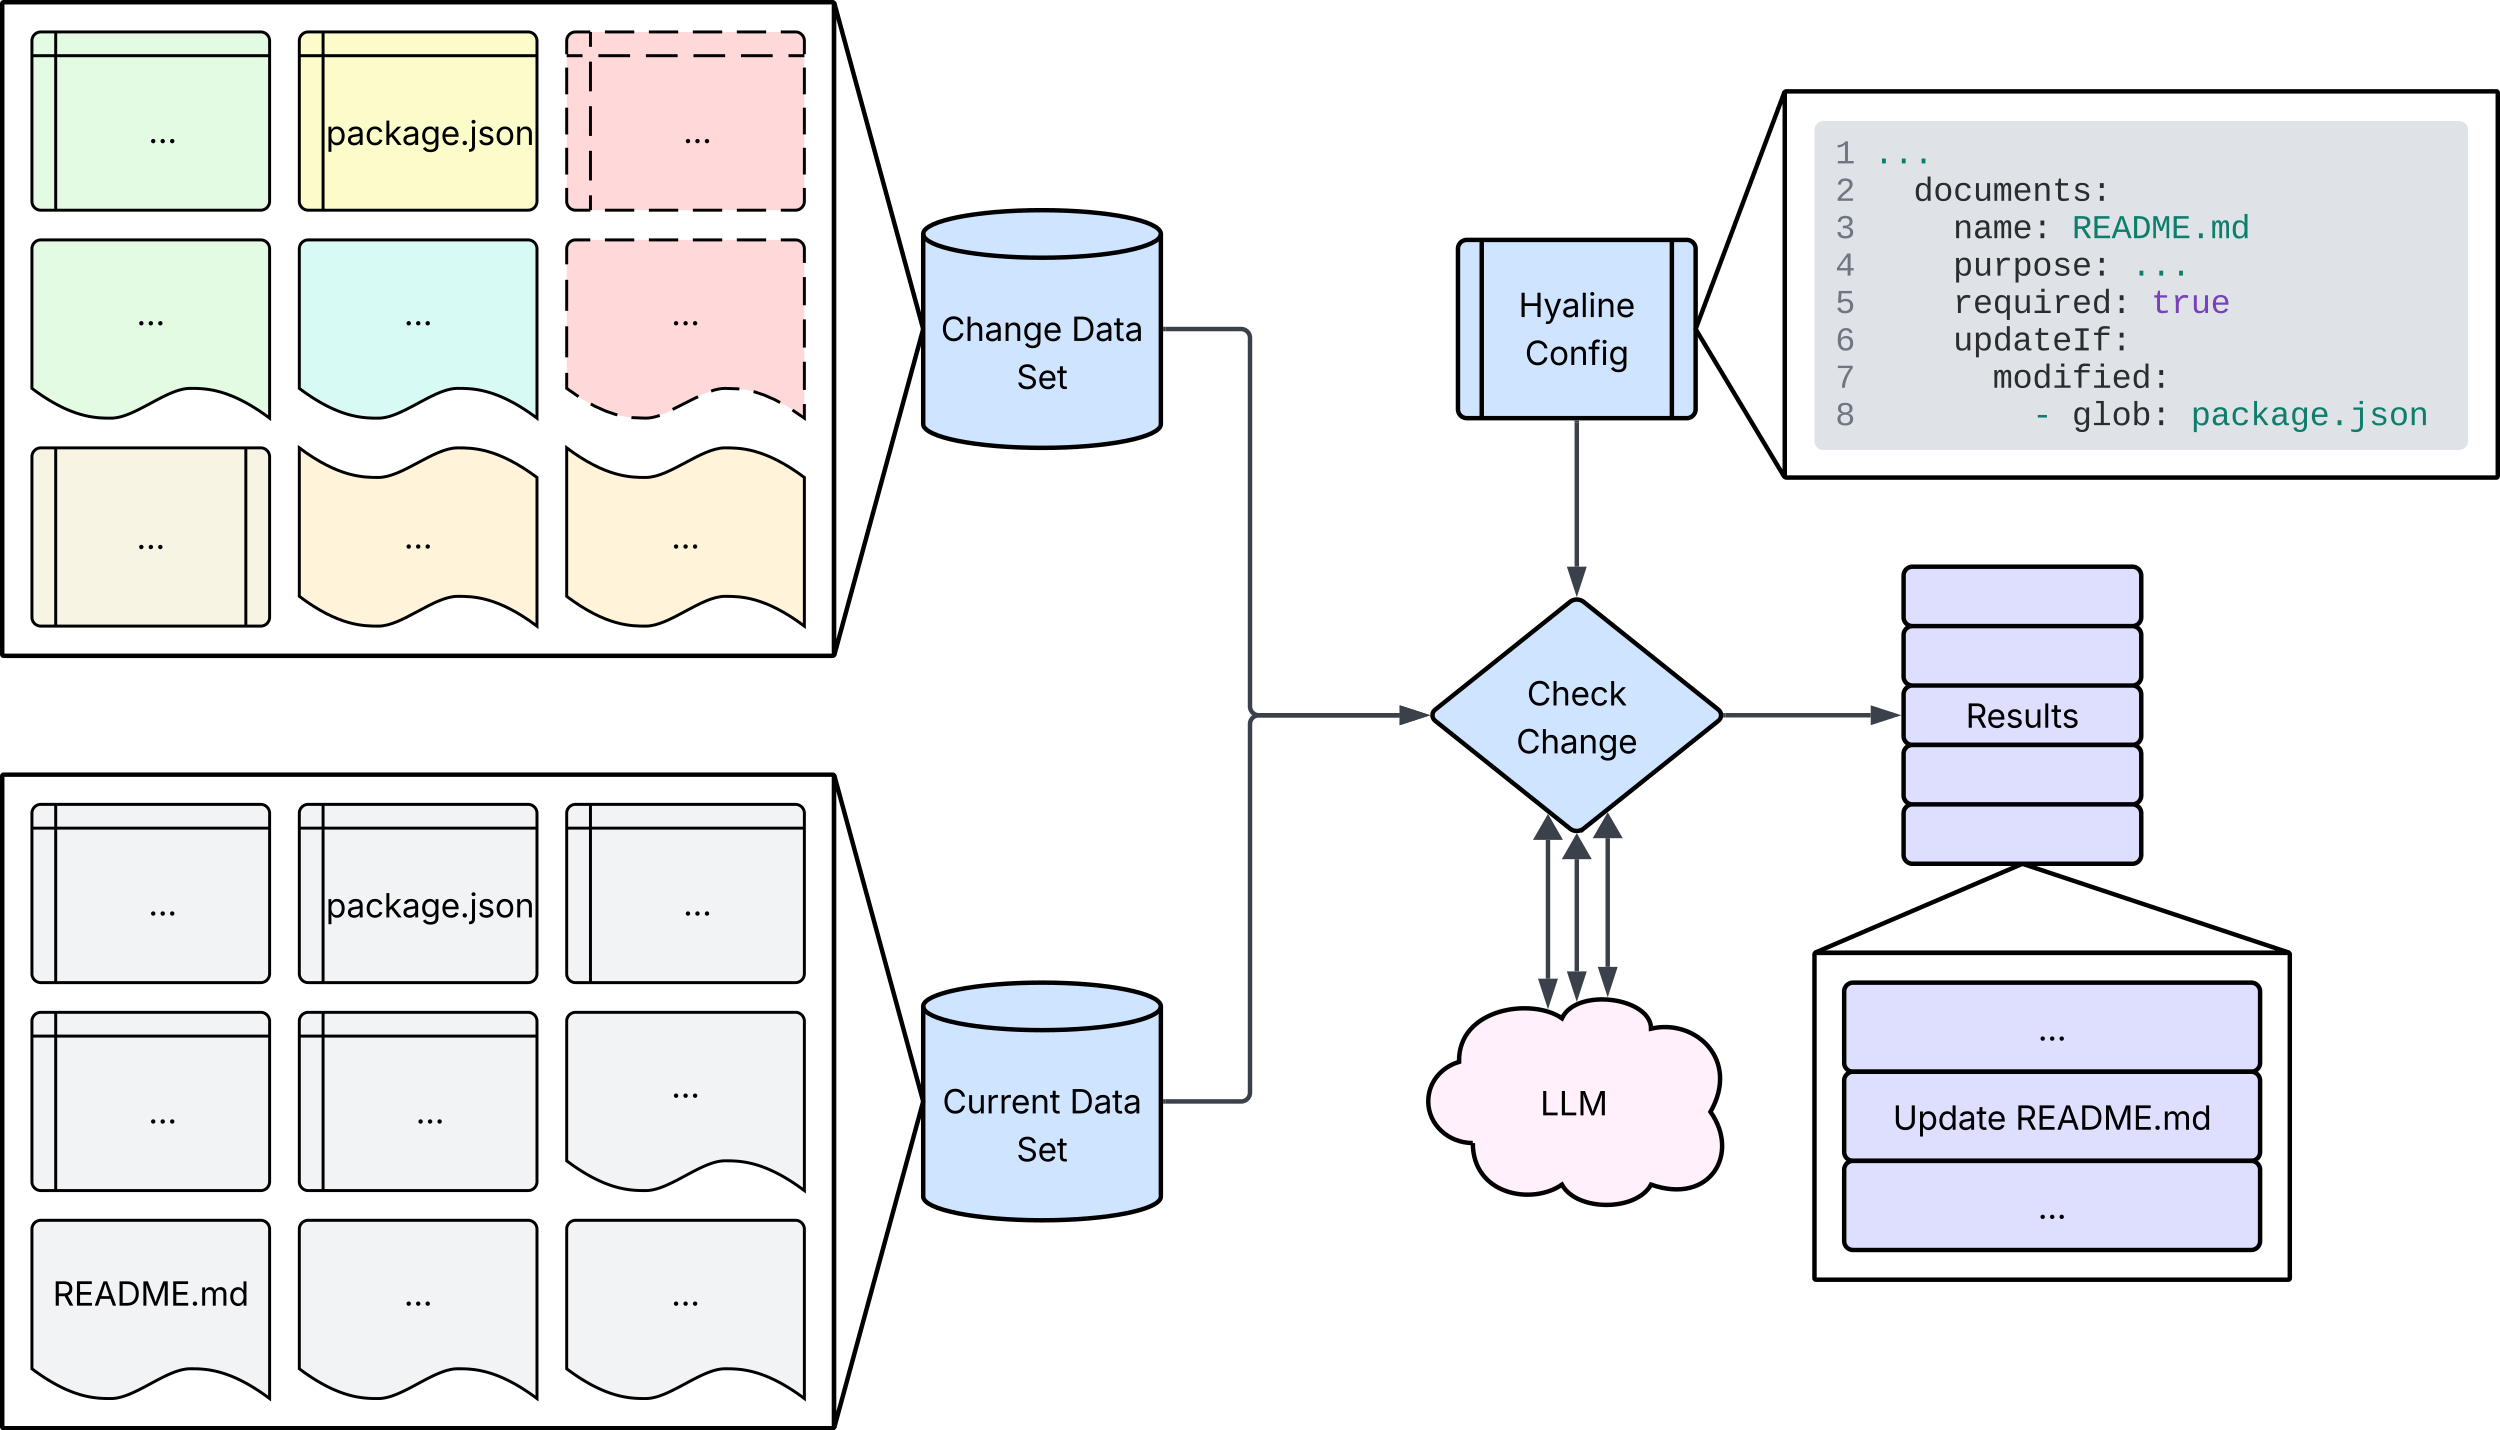 <svg xmlns="http://www.w3.org/2000/svg" xmlns:xlink="http://www.w3.org/1999/xlink" xmlns:lucid="lucid" width="1683" height="963"><g transform="translate(-38.5 -38.5)" lucid:page-tab-id="YFJh34zlSTW8"><path d="M0 0h1760v1360H0z" fill="#fff"/><path d="M1240 101a1 1 0 0 1 1-1h478a1 1 0 0 1 1 1v258a1 1 0 0 1-1 1h-478a1 1 0 0 1-1-1z" stroke="#000" stroke-width="3" fill="#fff"/><path d="M1260 126a6 6 0 0 1 6-6h428a6 6 0 0 1 6 6v209.4a6 6 0 0 1-6 6h-428a6 6 0 0 1-6-6z" fill="#dfe3e8"/><path d="M1260 126a6 6 0 0 1 6-6h428a6 6 0 0 1 6 6v209.4a6 6 0 0 1-6 6h-428a6 6 0 0 1-6-6z" stroke="#000" stroke-opacity="0" stroke-width="3" fill="none"/><use xlink:href="#a" transform="matrix(1,0,0,1,1300,130) translate(0 18.5)"/><use xlink:href="#b" transform="matrix(1,0,0,1,1300,130) translate(0 43.674)"/><use xlink:href="#c" transform="matrix(1,0,0,1,1300,130) translate(26.671 43.674)"/><use xlink:href="#d" transform="matrix(1,0,0,1,1300,130) translate(53.343 68.848)"/><use xlink:href="#e" transform="matrix(1,0,0,1,1300,130) translate(133.356 68.848)"/><use xlink:href="#f" transform="matrix(1,0,0,1,1300,130) translate(53.343 94.021)"/><use xlink:href="#g" transform="matrix(1,0,0,1,1300,130) translate(173.363 94.021)"/><use xlink:href="#h" transform="matrix(1,0,0,1,1300,130) translate(53.343 119.195)"/><use xlink:href="#i" transform="matrix(1,0,0,1,1300,130) translate(186.698 119.195)"/><use xlink:href="#j" transform="matrix(1,0,0,1,1300,130) translate(53.343 144.368)"/><use xlink:href="#k" transform="matrix(1,0,0,1,1300,130) translate(53.343 169.542)"/><use xlink:href="#l" transform="matrix(1,0,0,1,1300,130) translate(80.014 169.542)"/><use xlink:href="#m" transform="matrix(1,0,0,1,1300,130) translate(53.343 194.716)"/><use xlink:href="#n" transform="matrix(1,0,0,1,1300,130) translate(106.677 194.716)"/><use xlink:href="#o" transform="matrix(1,0,0,1,1300,130) translate(133.348 194.716)"/><use xlink:href="#p" transform="matrix(1,0,0,1,1300,130) translate(213.361 194.716)"/><use xlink:href="#q" transform="matrix(1,0,0,1,1273.333,130) translate(0.664 18.5)"/><use xlink:href="#r" transform="matrix(1,0,0,1,1273.333,130) translate(0.664 43.674)"/><use xlink:href="#s" transform="matrix(1,0,0,1,1273.333,130) translate(0.664 68.848)"/><use xlink:href="#t" transform="matrix(1,0,0,1,1273.333,130) translate(0.664 94.021)"/><use xlink:href="#u" transform="matrix(1,0,0,1,1273.333,130) translate(0.664 119.195)"/><use xlink:href="#v" transform="matrix(1,0,0,1,1273.333,130) translate(0.664 144.368)"/><use xlink:href="#w" transform="matrix(1,0,0,1,1273.333,130) translate(0.664 169.542)"/><use xlink:href="#x" transform="matrix(1,0,0,1,1273.333,130) translate(0.664 194.716)"/><use xlink:href="#y" transform="matrix(1,0,0,1,1273.333,130) translate(14 219.889)"/><path d="M1261 680a.2.2 0 0 1-.08-.4l138.16-59.2a2.63 2.63 0 0 1 1.87-.08l178.1 59.36a.16.16 0 0 1-.05.32z" stroke="#000" stroke-width="3" fill="#fff"/><path d="M820 844c0 8.84-35.82 16-80 16s-80-7.16-80-16V716c0-8.84 35.82-16 80-16s80 7.16 80 16z" stroke="#000" stroke-width="3" fill="#cfe4ff"/><path d="M820 716c0 8.84-35.82 16-80 16s-80-7.16-80-16" stroke="#000" stroke-width="3" fill="none"/><use xlink:href="#z" transform="matrix(1,0,0,1,665,737) translate(7.97 51.028)"/><use xlink:href="#A" transform="matrix(1,0,0,1,665,737) translate(93.658 51.028)"/><use xlink:href="#B" transform="matrix(1,0,0,1,665,737) translate(57.758 83.293)"/><path d="M1020 206a6 6 0 0 1 6-6h148a6 6 0 0 1 6 6v108a6 6 0 0 1-6 6h-148a6 6 0 0 1-6-6z" stroke="#000" stroke-width="3" fill="#cfe4ff"/><path d="M1036 200v120m128-120v120" stroke="#000" stroke-width="3" fill="none"/><use xlink:href="#C" transform="matrix(1,0,0,1,1045,205) translate(15.834 46.951)"/><use xlink:href="#D" transform="matrix(1,0,0,1,1045,205) translate(20.039 79.217)"/><path d="M1095.32 443.75a7.5 7.5 0 0 1 9.37 0l90.62 72.5a4.8 4.8 0 0 1 0 7.5l-90.63 72.5a7.5 7.5 0 0 1-9.38 0l-90.63-72.5a4.8 4.8 0 0 1-.02-7.5z" stroke="#000" stroke-width="3" fill="#cfe4ff"/><use xlink:href="#E" transform="matrix(1,0,0,1,1005,445) translate(61.395 68.403)"/><use xlink:href="#F" transform="matrix(1,0,0,1,1005,445) translate(54.223 100.668)"/><path d="M40 41a1 1 0 0 1 1-1h558a1 1 0 0 1 1 1v438a1 1 0 0 1-1 1H41a1 1 0 0 1-1-1z" stroke="#000" stroke-width="3" fill="#fff"/><path d="M600.26 479.04a.13.13 0 0 1-.26-.04V41a.13.13 0 0 1 .26-.03l59.48 218.07a3.67 3.67 0 0 1 0 1.93z" stroke="#000" stroke-width="3" fill="#fff"/><path d="M60 66a6 6 0 0 1 6-6h148a6 6 0 0 1 6 6v108a6 6 0 0 1-6 6H66a6 6 0 0 1-6-6zm16-6v120M60 76h160" stroke="#000" stroke-width="2" fill="#e3fae3"/><use xlink:href="#G" transform="matrix(1,0,0,1,81,81) translate(57.397 53.84)"/><path d="M240 66a6 6 0 0 1 6-6h148a6 6 0 0 1 6 6v108a6 6 0 0 1-6 6H246a6 6 0 0 1-6-6zm16-6v120M240 76h160" stroke="#000" stroke-width="2" fill="#fcfcca"/><use xlink:href="#H" transform="matrix(1,0,0,1,261,81) translate(-3.112 55.084)"/><path d="M420 66a6 6 0 0 1 6-6h148a6 6 0 0 1 6 6v108a6 6 0 0 1-6 6H426a6 6 0 0 1-6-6zm16-6v120M420 76h160" fill="#ffd9d9"/><path d="M445.73 60h19.74m9.86 0h19.74m9.86 0h19.74m9.86 0h19.74m9.86 0H574a6 6 0 0 1 6 6v9m0 9v18m0 9v18m0 9v18m0 9v9a6 6 0 0 1-6 6h-9.87m-9.86 0h-19.74m-9.86 0h-19.74m-9.86 0h-19.74m-9.86 0h-19.74m-9.86 0H426a6 6 0 0 1-6-6v-9m0-9v-18m0-9v-18m0-9V84m0-9v-9a6 6 0 0 1 6-6h9.87m.13 0v10m0 10v20m0 10v20m0 10v20m0 10v10M420 76h10.67m10.66 0h21.34m10.66 0h21.34m10.66 0h21.34m10.66 0h21.34m10.66 0H580" stroke="#000" stroke-width="2" fill="none"/><use xlink:href="#G" transform="matrix(1,0,0,1,441,81) translate(57.397 53.84)"/><path d="M60 206a6 6 0 0 1 6-6h148a6 6 0 0 1 6 6v114c-26.72-20.04-43.36-20.04-53.44-20.04-16 0-37.28 20.04-53.28 20.04-9.92 0-26.72 0-53.28-20.04z" stroke="#000" stroke-width="2" fill="#e3fae3"/><use xlink:href="#G" transform="matrix(1,0,0,1,65,205) translate(65.397 52.465)"/><path d="M240 206a6 6 0 0 1 6-6h148a6 6 0 0 1 6 6v114c-26.72-20.04-43.36-20.04-53.44-20.04-16 0-37.28 20.04-53.28 20.04-9.92 0-26.72 0-53.28-20.04z" stroke="#000" stroke-width="2" fill="#d7faf5"/><use xlink:href="#G" transform="matrix(1,0,0,1,245,205) translate(65.397 52.465)"/><path d="M420 206a6 6 0 0 1 6-6h148a6 6 0 0 1 6 6v114c-26.72-20.04-43.36-20.04-53.44-20.04-16 0-37.28 20.04-53.28 20.04-9.92 0-26.72 0-53.28-20.04z" fill="#ffd9d9"/><path d="M445.73 200h19.74m9.86 0h19.74m9.86 0h19.74m9.86 0h19.74m9.86 0H574a6 6 0 0 1 6 6v9.5m0 9.5v19m0 9.5v19m0 9.5v19m0 9.5v9.5l-8-5.47m-8.33-5l-3.52-1.94-7.33-3.2-6.38-2.1-.66-.15m-9.53-1.74l-1.5-.18-8.2-.26-1.94.1-2.35.33-3.02.72-2 .7m-8.8 3.77l-1.37.6-15.76 7.94m-8.68 4l-2 .7-3.03.73-2.37.34-1.95.1-8.88-.32-.8-.1m-9.5-1.8l-1.42-.34-6.48-2.22-7.47-3.37-2.47-1.4m-8.3-4.97l-7.96-5.52v-10.44m0-10.44V258.2m0-10.44v-20.88m0-10.44V206a6 6 0 0 1 6-6h9.87" stroke="#000" stroke-width="2" fill="none"/><use xlink:href="#G" transform="matrix(1,0,0,1,425,205) translate(65.397 52.465)"/><path d="M420 340c26.56 19.92 43.36 19.92 53.28 19.92 16 0 37.28-19.92 53.28-19.92 10.08 0 26.72 0 53.44 19.92V460c-26.72-20.04-43.36-20.04-53.44-20.04-16 0-37.28 20.04-53.28 20.04-9.92 0-26.72 0-53.28-20.04z" stroke="#000" stroke-width="2" fill="#fff3d9"/><use xlink:href="#G" transform="matrix(1,0,0,1,425,345) translate(65.397 62.778)"/><path d="M240 340c26.56 19.92 43.36 19.92 53.28 19.92 16 0 37.28-19.92 53.28-19.92 10.08 0 26.72 0 53.44 19.92V460c-26.72-20.04-43.36-20.04-53.44-20.04-16 0-37.28 20.04-53.28 20.04-9.92 0-26.72 0-53.28-20.04z" stroke="#000" stroke-width="2" fill="#fff3d9"/><use xlink:href="#G" transform="matrix(1,0,0,1,245,345) translate(65.397 62.778)"/><path d="M60 346a6 6 0 0 1 6-6h148a6 6 0 0 1 6 6v108a6 6 0 0 1-6 6H66a6 6 0 0 1-6-6z" stroke="#000" stroke-width="2" fill="#f7f4e4"/><path d="M76 340v120m128-120v120" stroke="#000" stroke-width="2" fill="none"/><use xlink:href="#G" transform="matrix(1,0,0,1,85,345) translate(45.397 63.084)"/><path d="M823 780h51a6 6 0 0 0 6-6V526a6 6 0 0 1 6-6h94.76" stroke="#3a414a" stroke-width="3" fill="none"/><path d="M823.04 781.48h-1.54v-2.96h1.54z" stroke="#3a414a" stroke-width=".05" fill="#3a414a"/><path d="M996.52 520l-14.26 4.63v-9.26z" stroke="#3a414a" stroke-width="3" fill="#3a414a"/><path d="M1320 426a6 6 0 0 1 6-6h148a6 6 0 0 1 6 6v28a6 6 0 0 1-6 6h-148a6 6 0 0 1-6-6zM1320 466a6 6 0 0 1 6-6h148a6 6 0 0 1 6 6v28a6 6 0 0 1-6 6h-148a6 6 0 0 1-6-6zM1320 506a6 6 0 0 1 6-6h148a6 6 0 0 1 6 6v28a6 6 0 0 1-6 6h-148a6 6 0 0 1-6-6z" stroke="#000" stroke-width="3" fill="#dedeff"/><use xlink:href="#I" transform="matrix(1,0,0,1,1325,505) translate(36.854 23.403)"/><path d="M1320 546a6 6 0 0 1 6-6h148a6 6 0 0 1 6 6v28a6 6 0 0 1-6 6h-148a6 6 0 0 1-6-6zM1320 586a6 6 0 0 1 6-6h148a6 6 0 0 1 6 6v28a6 6 0 0 1-6 6h-148a6 6 0 0 1-6-6z" stroke="#000" stroke-width="3" fill="#dedeff"/><path d="M1200.12 520h97.76" stroke="#3a414a" stroke-width="3" fill="none"/><path d="M1200.16 521.48h-1.74l.1-.36.1-1.12-.1-1.12-.1-.36h1.74z" stroke="#3a414a" stroke-width=".05" fill="#3a414a"/><path d="M1313.65 520l-14.27 4.63v-9.26z" stroke="#3a414a" stroke-width="3" fill="#3a414a"/><path d="M820 324c0 8.84-35.82 16-80 16s-80-7.16-80-16V196c0-8.84 35.82-16 80-16s80 7.16 80 16z" stroke="#000" stroke-width="3" fill="#cfe4ff"/><path d="M820 196c0 8.84-35.82 16-80 16s-80-7.16-80-16" stroke="#000" stroke-width="3" fill="none"/><use xlink:href="#J" transform="matrix(1,0,0,1,665,217) translate(6.906 51.028)"/><use xlink:href="#A" transform="matrix(1,0,0,1,665,217) translate(94.721 51.028)"/><use xlink:href="#B" transform="matrix(1,0,0,1,665,217) translate(57.758 83.293)"/><path d="M823 260h51a6 6 0 0 1 6 6v248a6 6 0 0 0 6 6h94.76" stroke="#3a414a" stroke-width="3" fill="none"/><path d="M823.04 261.48h-1.54v-2.96h1.54z" stroke="#3a414a" stroke-width=".05" fill="#3a414a"/><path d="M996.52 520l-14.26 4.63v-9.26z" stroke="#3a414a" stroke-width="3" fill="#3a414a"/><path d="M1100 323v96.98" stroke="#3a414a" stroke-width="3" fill="none"/><path d="M1101.47 323.04h-2.94v-1.54h2.94z" stroke="#3a414a" stroke-width=".05" fill="#3a414a"/><path d="M1100 435.75l-4.63-14.27h9.27z" stroke="#3a414a" stroke-width="3" fill="#3a414a"/><path d="M1030 808c-16.57 0-30-12.54-30-28 0-12.37 8.12-22.8 20.73-26.63C1020 717 1070 710 1090 724c10-21 60-14 60 7 30-7 60 21 40 56 20 28 0 63-40 49-10 18.2-50 18.2-60 0-20 14-60 7-60-28z" stroke="#000" stroke-width="3" fill="#fff0fb"/><use xlink:href="#K" transform="matrix(1,0,0,1,1005,715) translate(70.398 74.34)"/><path d="M1100 616.9v75.55" stroke="#3a414a" stroke-width="3" fill="none"/><path d="M1100 602.4l7.5 13h-15zM1100 708.2l-4.63-14.25h9.27z" stroke="#3a414a" stroke-width="3" fill="#3a414a"/><path d="M1260 681a1 1 0 0 1 1-1h318a1 1 0 0 1 1 1v218a1 1 0 0 1-1 1h-318a1 1 0 0 1-1-1z" stroke="#000" stroke-width="3" fill="#fff"/><path d="M1280 706a6 6 0 0 1 6-6h268a6 6 0 0 1 6 6v48a6 6 0 0 1-6 6h-268a6 6 0 0 1-6-6z" stroke="#000" stroke-width="3" fill="#dedeff"/><use xlink:href="#L" transform="matrix(1,0,0,1,1285,705) translate(125.397 34.028)"/><path d="M1280 766a6 6 0 0 1 6-6h268a6 6 0 0 1 6 6v48a6 6 0 0 1-6 6h-268a6 6 0 0 1-6-6z" stroke="#000" stroke-width="3" fill="#dedeff"/><use xlink:href="#M" transform="matrix(1,0,0,1,1285,765) translate(27.79 34.028)"/><use xlink:href="#N" transform="matrix(1,0,0,1,1285,765) translate(110.277 34.028)"/><path d="M1280 826a6 6 0 0 1 6-6h268a6 6 0 0 1 6 6v48a6 6 0 0 1-6 6h-268a6 6 0 0 1-6-6z" stroke="#000" stroke-width="3" fill="#dedeff"/><g><use xlink:href="#L" transform="matrix(1,0,0,1,1285,825) translate(125.397 34.028)"/></g><g><path d="M1240 359a.28.28 0 0 1-.5.14l-59-98.28a2.07 2.07 0 0 1-.15-1.8l59.3-158.12a.18.18 0 0 1 .35.06z" stroke="#000" stroke-width="3" fill="#fff"/></g><path d="M40 561a1 1 0 0 1 1-1h558a1 1 0 0 1 1 1v438a1 1 0 0 1-1 1H41a1 1 0 0 1-1-1z" stroke="#000" stroke-width="3" fill="#fff"/><g><path d="M600.26 999.03a.13.13 0 0 1-.26-.03V561a.13.13 0 0 1 .26-.04l59.48 218.07a3.67 3.67 0 0 1 0 1.93z" stroke="#000" stroke-width="3" fill="#fff"/></g><path d="M60 586a6 6 0 0 1 6-6h148a6 6 0 0 1 6 6v108a6 6 0 0 1-6 6H66a6 6 0 0 1-6-6zm16-6v120M60 596h160" stroke="#000" stroke-width="2" fill="#f2f3f5"/><g><use xlink:href="#G" transform="matrix(1,0,0,1,81,601) translate(57.397 53.84)"/></g><path d="M240 586a6 6 0 0 1 6-6h148a6 6 0 0 1 6 6v108a6 6 0 0 1-6 6H246a6 6 0 0 1-6-6zm16-6v120m-16-104h160" stroke="#000" stroke-width="2" fill="#f2f3f5"/><g><use xlink:href="#H" transform="matrix(1,0,0,1,261,601) translate(-3.112 55.084)"/></g><path d="M420 586a6 6 0 0 1 6-6h148a6 6 0 0 1 6 6v108a6 6 0 0 1-6 6H426a6 6 0 0 1-6-6zm16-6v120m-16-104h160" stroke="#000" stroke-width="2" fill="#f2f3f5"/><g><use xlink:href="#G" transform="matrix(1,0,0,1,441,601) translate(57.397 53.84)"/></g><path d="M60 866a6 6 0 0 1 6-6h148a6 6 0 0 1 6 6v114c-26.72-20.04-43.36-20.04-53.44-20.04-16 0-37.28 20.04-53.28 20.04-9.92 0-26.72 0-53.28-20.04z" stroke="#000" stroke-width="2" fill="#f2f3f5"/><g><use xlink:href="#O" transform="matrix(1,0,0,1,65,865) translate(9.033 52.465)"/></g><path d="M240 866a6 6 0 0 1 6-6h148a6 6 0 0 1 6 6v114c-26.72-20.04-43.36-20.04-53.44-20.04-16 0-37.28 20.04-53.28 20.04-9.92 0-26.72 0-53.28-20.04z" stroke="#000" stroke-width="2" fill="#f2f3f5"/><g><use xlink:href="#G" transform="matrix(1,0,0,1,245,865) translate(65.397 52.465)"/></g><path d="M420 866a6 6 0 0 1 6-6h148a6 6 0 0 1 6 6v114c-26.72-20.04-43.36-20.04-53.44-20.04-16 0-37.28 20.04-53.28 20.04-9.92 0-26.72 0-53.28-20.04z" stroke="#000" stroke-width="2" fill="#f2f3f5"/><g><use xlink:href="#G" transform="matrix(1,0,0,1,425,865) translate(65.397 52.465)"/></g><path d="M420 726a6 6 0 0 1 6-6h148a6 6 0 0 1 6 6v114c-26.72-20.04-43.36-20.04-53.44-20.04-16 0-37.28 20.04-53.28 20.04-9.92 0-26.72 0-53.28-20.04z" stroke="#000" stroke-width="2" fill="#f2f3f5"/><g><use xlink:href="#G" transform="matrix(1,0,0,1,425,725) translate(65.397 52.465)"/></g><path d="M60 726a6 6 0 0 1 6-6h148a6 6 0 0 1 6 6v108a6 6 0 0 1-6 6H66a6 6 0 0 1-6-6zm16-6v120M60 736h160" stroke="#000" stroke-width="2" fill="#f2f3f5"/><g><use xlink:href="#G" transform="matrix(1,0,0,1,81,741) translate(57.397 53.84)"/></g><path d="M240 726a6 6 0 0 1 6-6h148a6 6 0 0 1 6 6v108a6 6 0 0 1-6 6H246a6 6 0 0 1-6-6zm16-6v120m-16-104h160" stroke="#000" stroke-width="2" fill="#f2f3f5"/><g><use xlink:href="#G" transform="matrix(1,0,0,1,261,741) translate(57.397 53.84)"/></g><path d="M1120.82 602.76v86.62" stroke="#3a414a" stroke-width="3" fill="none"/><path d="M1120.82 588.26l7.5 13h-15zM1120.82 705.14l-4.64-14.26h9.27z" stroke="#3a414a" stroke-width="3" fill="#3a414a"/><path d="M1080.6 603.9v93.46" stroke="#3a414a" stroke-width="3" fill="none"/><path d="M1080.6 589.4l7.5 13h-15zM1080.6 713.13l-4.63-14.27h9.27z" stroke="#3a414a" stroke-width="3" fill="#3a414a"/><defs><path fill="#0d7d6c" d="M496 0v-299h235V0H496" id="P"/><g id="a"><use transform="matrix(0.011,0,0,0.011,0,0)" xlink:href="#P"/><use transform="matrix(0.011,0,0,0.011,13.336,0)" xlink:href="#P"/><use transform="matrix(0.011,0,0,0.011,26.671,0)" xlink:href="#P"/></g><path fill="#2a2c2d" d="M865-914c-3-187-2-380-2-570h180v1261c0 76 1 155 6 223H877c-8-49-9-116-10-174h-5C801-44 708 26 530 26c-135 0-234-46-297-139s-95-232-95-419c0-377 131-566 392-566 176 0 271 63 335 184zm-286-51c-222 0-255 197-255 427 0 229 31 425 253 425 237 0 286-195 286-441 0-238-52-411-284-411" id="Q"/><path fill="#2a2c2d" d="M615-1102c343 0 484 203 482 560-1 347-147 562-488 562-336 0-475-219-479-562-4-349 156-560 485-560zm-8 989c240 0 301-180 301-429 0-245-55-427-290-427-236 0-299 181-299 427 0 243 61 429 288 429" id="R"/><path fill="#2a2c2d" d="M631 20c-350 0-501-215-501-562 0-355 162-560 502-560 250 0 399 118 446 323l-192 14c-23-124-109-196-262-196-242 0-305 171-305 415 1 245 61 427 304 427 151 0 248-77 267-215l190 12C1039-107 883 20 631 20" id="S"/><path fill="#2a2c2d" d="M528 20c-247 0-343-132-343-381v-721h180v686c-4 177 45 284 224 277 194-8 279-136 279-336v-627h181c3 360-6 732 6 1082H885c-4-54-7-126-8-185h-3C809-64 714 20 528 20" id="T"/><path fill="#2a2c2d" d="M904-1102c199 0 220 177 220 381V0H956v-686c-3-114 0-215-60-264-70-33-125-4-158 71-26 56-39 140-39 252V0H531v-686c-3-114-1-215-61-264-78-41-136 24-157 84-24 69-39 159-39 259V0H105c-3-360 6-732-6-1082h149c6 50 3 123 8 175 36-100 83-195 216-195 135 0 166 79 196 196 42-105 93-196 236-196" id="U"/><path fill="#2a2c2d" d="M617-1102c355 0 481 238 477 599H322c5 222 84 388 301 388 144 0 244-59 284-166l158 45C1002-72 854 20 623 20c-342 0-490-220-490-568 0-346 151-554 484-554zm291 461c-18-192-90-328-289-328-194 0-287 128-295 328h584" id="V"/><path fill="#2a2c2d" d="M706-1102c241 0 344 136 343 381V0H868v-695c1-168-57-273-220-268-190 6-283 138-283 336V0H185c-3-360 6-732-6-1082h170c4 54 7 126 8 185h3c63-121 164-204 346-205" id="W"/><path fill="#2a2c2d" d="M682 16c-209 0-323-80-324-285v-671H190v-142h170l58-282h120v282h432v142H538v652c2 114 60 155 182 155 106 0 209-16 297-34v137C921-4 806 16 682 16" id="X"/><path fill="#2a2c2d" d="M873-819c-18-114-119-146-250-146-163 0-245 50-245 151 0 151 170 148 294 185 182 54 388 94 388 320 0 240-189 325-439 329-245 4-410-69-454-268l159-31c24 133 136 168 295 165 144-2 270-31 270-171 0-164-195-160-331-202-167-52-350-87-350-299 0-218 173-315 413-313 220 2 373 77 412 260" id="Y"/><path fill="#2a2c2d" d="M496 0v-299h235V0H496zm0-783v-299h235v299H496" id="Z"/><g id="c"><use transform="matrix(0.011,0,0,0.011,0,0)" xlink:href="#Q"/><use transform="matrix(0.011,0,0,0.011,13.336,0)" xlink:href="#R"/><use transform="matrix(0.011,0,0,0.011,26.671,0)" xlink:href="#S"/><use transform="matrix(0.011,0,0,0.011,40.007,0)" xlink:href="#T"/><use transform="matrix(0.011,0,0,0.011,53.342,0)" xlink:href="#U"/><use transform="matrix(0.011,0,0,0.011,66.678,0)" xlink:href="#V"/><use transform="matrix(0.011,0,0,0.011,80.013,0)" xlink:href="#W"/><use transform="matrix(0.011,0,0,0.011,93.349,0)" xlink:href="#X"/><use transform="matrix(0.011,0,0,0.011,106.684,0)" xlink:href="#Y"/><use transform="matrix(0.011,0,0,0.011,120.02,0)" xlink:href="#Z"/></g><path fill="#2a2c2d" d="M1000-272c3 95 12 159 101 161 21 0 41-3 59-7V-6c-44 10-86 16-139 16-141 2-191-84-197-217h-6C748-76 648 20 446 20c-207 0-318-120-318-322 0-266 194-348 454-354l236-4c12-191-40-305-222-305-140 0-220 47-232 172l-188-17c33-204 181-292 423-292 255 0 401 118 401 364v466zm-683-27c0 109 63 184 175 182 166-3 259-96 306-217 24-65 20-120 20-200-232 7-501-28-501 235" id="aa"/><g id="d"><use transform="matrix(0.011,0,0,0.011,0,0)" xlink:href="#W"/><use transform="matrix(0.011,0,0,0.011,13.336,0)" xlink:href="#aa"/><use transform="matrix(0.011,0,0,0.011,26.671,0)" xlink:href="#U"/><use transform="matrix(0.011,0,0,0.011,40.007,0)" xlink:href="#V"/><use transform="matrix(0.011,0,0,0.011,53.342,0)" xlink:href="#Z"/></g><path fill="#0d7d6c" d="M1121-976c0 225-142 341-344 379L1177 0H957L591-575H353V0H162v-1349h482c281 3 477 100 477 373zM633-726c181-1 296-73 296-247 0-149-101-223-304-223H353v470h280" id="ab"/><path fill="#0d7d6c" d="M162 0v-1349h919v156H353v422h668v154H353v461h769V0H162" id="ac"/><path fill="#0d7d6c" d="M1034 0L896-382H333L196 0H0l510-1349h217L1228 0h-194zM847-531c-77-225-157-447-231-674-69 231-154 451-232 674h463" id="ad"/><path fill="#0d7d6c" d="M473-1349c438-1 655 221 652 661C1122-268 945-8 532 0H162v-1349h311zm42 1193c308-4 416-205 418-532 2-330-131-509-459-505H353v1037h162" id="ae"/><path fill="#0d7d6c" d="M285-1169c8 382 2 780 4 1169H129v-1349h237c86 239 188 461 253 720 69-258 169-481 255-720h225V0H937c2-390-5-788 6-1169-75 255-170 488-259 729H547c-90-240-185-475-262-729" id="af"/><path fill="#0d7d6c" d="M904-1102c199 0 220 177 220 381V0H956v-686c-3-114 0-215-60-264-70-33-125-4-158 71-26 56-39 140-39 252V0H531v-686c-3-114-1-215-61-264-78-41-136 24-157 84-24 69-39 159-39 259V0H105c-3-360 6-732-6-1082h149c6 50 3 123 8 175 36-100 83-195 216-195 135 0 166 79 196 196 42-105 93-196 236-196" id="ag"/><path fill="#0d7d6c" d="M865-914c-3-187-2-380-2-570h180v1261c0 76 1 155 6 223H877c-8-49-9-116-10-174h-5C801-44 708 26 530 26c-135 0-234-46-297-139s-95-232-95-419c0-377 131-566 392-566 176 0 271 63 335 184zm-286-51c-222 0-255 197-255 427 0 229 31 425 253 425 237 0 286-195 286-441 0-238-52-411-284-411" id="ah"/><g id="e"><use transform="matrix(0.011,0,0,0.011,0,0)" xlink:href="#ab"/><use transform="matrix(0.011,0,0,0.011,13.336,0)" xlink:href="#ac"/><use transform="matrix(0.011,0,0,0.011,26.671,0)" xlink:href="#ad"/><use transform="matrix(0.011,0,0,0.011,40.007,0)" xlink:href="#ae"/><use transform="matrix(0.011,0,0,0.011,53.342,0)" xlink:href="#af"/><use transform="matrix(0.011,0,0,0.011,66.678,0)" xlink:href="#ac"/><use transform="matrix(0.011,0,0,0.011,80.013,0)" xlink:href="#P"/><use transform="matrix(0.011,0,0,0.011,93.349,0)" xlink:href="#ag"/><use transform="matrix(0.011,0,0,0.011,106.684,0)" xlink:href="#ah"/></g><path fill="#2a2c2d" d="M698-1104c312 3 392 244 392 558 0 315-82 566-392 566-169 0-277-65-331-184h-5c8 188 2 394 4 589H185V-858c0-76-1-156-6-224h175c6 52 9 120 10 178h4c58-122 150-202 330-200zm-49 991c225 0 255-203 255-433 0-225-32-419-253-419-236 0-285 192-285 441 0 237 53 411 283 411" id="ai"/><path fill="#2a2c2d" d="M839-1102c70 0 148 7 206 17v167c-112-18-268-36-363 15-129 69-208 203-208 395V0H294c-10-367 32-789-52-1082h171c21 75 41 161 48 250h5c67-152 152-270 373-270" id="aj"/><g id="f"><use transform="matrix(0.011,0,0,0.011,0,0)" xlink:href="#ai"/><use transform="matrix(0.011,0,0,0.011,13.336,0)" xlink:href="#T"/><use transform="matrix(0.011,0,0,0.011,26.671,0)" xlink:href="#aj"/><use transform="matrix(0.011,0,0,0.011,40.007,0)" xlink:href="#ai"/><use transform="matrix(0.011,0,0,0.011,53.342,0)" xlink:href="#R"/><use transform="matrix(0.011,0,0,0.011,66.678,0)" xlink:href="#Y"/><use transform="matrix(0.011,0,0,0.011,80.013,0)" xlink:href="#V"/><use transform="matrix(0.011,0,0,0.011,93.349,0)" xlink:href="#Z"/></g><g id="g"><use transform="matrix(0.011,0,0,0.011,0,0)" xlink:href="#P"/><use transform="matrix(0.011,0,0,0.011,13.336,0)" xlink:href="#P"/><use transform="matrix(0.011,0,0,0.011,26.671,0)" xlink:href="#P"/></g><path fill="#2a2c2d" d="M530 26c-303-6-392-228-392-558 0-187 33-329 98-424s162-142 293-142c178 0 273 69 334 184 1-56 3-122 12-169h175c-6 88-6 180-6 282V425H863c1-202-4-411 4-607h-2C805-59 713 29 530 26zm47-139c234 0 286-193 286-441 0-238-55-411-284-411-223 0-255 198-255 427 0 227 33 425 253 425" id="ak"/><path fill="#2a2c2d" d="M745-142h380V0H143v-142h422v-798H246v-142h499v940zM545-1292v-192h200v192H545" id="al"/><g id="h"><use transform="matrix(0.011,0,0,0.011,0,0)" xlink:href="#aj"/><use transform="matrix(0.011,0,0,0.011,13.336,0)" xlink:href="#V"/><use transform="matrix(0.011,0,0,0.011,26.671,0)" xlink:href="#ak"/><use transform="matrix(0.011,0,0,0.011,40.007,0)" xlink:href="#T"/><use transform="matrix(0.011,0,0,0.011,53.342,0)" xlink:href="#al"/><use transform="matrix(0.011,0,0,0.011,66.678,0)" xlink:href="#aj"/><use transform="matrix(0.011,0,0,0.011,80.013,0)" xlink:href="#V"/><use transform="matrix(0.011,0,0,0.011,93.349,0)" xlink:href="#Q"/><use transform="matrix(0.011,0,0,0.011,106.684,0)" xlink:href="#Z"/></g><path fill="#7641bb" d="M682 16c-209 0-323-80-324-285v-671H190v-142h170l58-282h120v282h432v142H538v652c2 114 60 155 182 155 106 0 209-16 297-34v137C921-4 806 16 682 16" id="am"/><path fill="#7641bb" d="M839-1102c70 0 148 7 206 17v167c-112-18-268-36-363 15-129 69-208 203-208 395V0H294c-10-367 32-789-52-1082h171c21 75 41 161 48 250h5c67-152 152-270 373-270" id="an"/><path fill="#7641bb" d="M528 20c-247 0-343-132-343-381v-721h180v686c-4 177 45 284 224 277 194-8 279-136 279-336v-627h181c3 360-6 732 6 1082H885c-4-54-7-126-8-185h-3C809-64 714 20 528 20" id="ao"/><path fill="#7641bb" d="M617-1102c355 0 481 238 477 599H322c5 222 84 388 301 388 144 0 244-59 284-166l158 45C1002-72 854 20 623 20c-342 0-490-220-490-568 0-346 151-554 484-554zm291 461c-18-192-90-328-289-328-194 0-287 128-295 328h584" id="ap"/><g id="i"><use transform="matrix(0.011,0,0,0.011,0,0)" xlink:href="#am"/><use transform="matrix(0.011,0,0,0.011,13.336,0)" xlink:href="#an"/><use transform="matrix(0.011,0,0,0.011,26.671,0)" xlink:href="#ao"/><use transform="matrix(0.011,0,0,0.011,40.007,0)" xlink:href="#ap"/></g><path fill="#2a2c2d" d="M202-1349h823v156H709v1037h316V0H202v-156h316v-1037H202v-156" id="aq"/><path fill="#2a2c2d" d="M839-1335c-182-6-269 67-259 253h491v142H580V0H400v-940H138v-142h262c-15-293 132-408 418-402 94 2 200 7 281 21v145c-75-10-177-14-260-17" id="ar"/><g id="j"><use transform="matrix(0.011,0,0,0.011,0,0)" xlink:href="#T"/><use transform="matrix(0.011,0,0,0.011,13.336,0)" xlink:href="#ai"/><use transform="matrix(0.011,0,0,0.011,26.671,0)" xlink:href="#Q"/><use transform="matrix(0.011,0,0,0.011,40.007,0)" xlink:href="#aa"/><use transform="matrix(0.011,0,0,0.011,53.342,0)" xlink:href="#X"/><use transform="matrix(0.011,0,0,0.011,66.678,0)" xlink:href="#V"/><use transform="matrix(0.011,0,0,0.011,80.013,0)" xlink:href="#aq"/><use transform="matrix(0.011,0,0,0.011,93.349,0)" xlink:href="#ar"/><use transform="matrix(0.011,0,0,0.011,106.684,0)" xlink:href="#Z"/></g><g id="l"><use transform="matrix(0.011,0,0,0.011,0,0)" xlink:href="#U"/><use transform="matrix(0.011,0,0,0.011,13.336,0)" xlink:href="#R"/><use transform="matrix(0.011,0,0,0.011,26.671,0)" xlink:href="#Q"/><use transform="matrix(0.011,0,0,0.011,40.007,0)" xlink:href="#al"/><use transform="matrix(0.011,0,0,0.011,53.342,0)" xlink:href="#ar"/><use transform="matrix(0.011,0,0,0.011,66.678,0)" xlink:href="#al"/><use transform="matrix(0.011,0,0,0.011,80.013,0)" xlink:href="#V"/><use transform="matrix(0.011,0,0,0.011,93.349,0)" xlink:href="#Q"/><use transform="matrix(0.011,0,0,0.011,106.684,0)" xlink:href="#Z"/></g><path fill="#0d7d6c" d="M334-464v-160h560v160H334" id="as"/><use transform="matrix(0.011,0,0,0.011,0,0)" xlink:href="#as" id="n"/><path fill="#2a2c2d" d="M1048-32c-2 300-135 456-433 456-222-1-358-88-400-267l184-25c22 99 100 157 222 156 184-2 248-125 248-315 0-64 3-133-2-194C807-100 706-13 524-12c-306 0-381-228-381-537 0-318 85-550 400-550 164 0 271 83 325 202h3c1-60 3-134 12-185h171c-13 339-4 702-6 1050zM585-145c210-8 284-178 284-406 0-192-52-331-177-392-33-16-69-22-104-22-223 2-259 184-259 414 0 229 31 415 256 406" id="at"/><path fill="#2a2c2d" d="M736-142h380V0H134v-142h422v-1200H267v-142h469v1342" id="au"/><path fill="#2a2c2d" d="M365-904c58-129 161-200 334-200 130 0 228 46 293 138s98 233 98 420c0 189-34 331-102 425S824 20 698 20c-170 0-275-64-336-184 0 55-3 116-9 164H179c5-68 6-147 6-223v-1261h180c-2 193 4 394-4 580h4zm283 791c221 0 256-197 256-427 0-229-34-425-254-425-236 0-285 195-285 441 0 237 53 411 283 411" id="av"/><g id="o"><use transform="matrix(0.011,0,0,0.011,0,0)" xlink:href="#at"/><use transform="matrix(0.011,0,0,0.011,13.336,0)" xlink:href="#au"/><use transform="matrix(0.011,0,0,0.011,26.671,0)" xlink:href="#R"/><use transform="matrix(0.011,0,0,0.011,40.007,0)" xlink:href="#av"/><use transform="matrix(0.011,0,0,0.011,53.342,0)" xlink:href="#Z"/></g><path fill="#0d7d6c" d="M698-1104c312 3 392 244 392 558 0 315-82 566-392 566-169 0-277-65-331-184h-5c8 188 2 394 4 589H185V-858c0-76-1-156-6-224h175c6 52 9 120 10 178h4c58-122 150-202 330-200zm-49 991c225 0 255-203 255-433 0-225-32-419-253-419-236 0-285 192-285 441 0 237 53 411 283 411" id="aw"/><path fill="#0d7d6c" d="M1000-272c3 95 12 159 101 161 21 0 41-3 59-7V-6c-44 10-86 16-139 16-141 2-191-84-197-217h-6C748-76 648 20 446 20c-207 0-318-120-318-322 0-266 194-348 454-354l236-4c12-191-40-305-222-305-140 0-220 47-232 172l-188-17c33-204 181-292 423-292 255 0 401 118 401 364v466zm-683-27c0 109 63 184 175 182 166-3 259-96 306-217 24-65 20-120 20-200-232 7-501-28-501 235" id="ax"/><path fill="#0d7d6c" d="M631 20c-350 0-501-215-501-562 0-355 162-560 502-560 250 0 399 118 446 323l-192 14c-23-124-109-196-262-196-242 0-305 171-305 415 1 245 61 427 304 427 151 0 248-77 267-215l190 12C1039-107 883 20 631 20" id="ay"/><path fill="#0d7d6c" d="M914 0L548-499l-132 98V0H236v-1484h180v927l475-525h211L663-617 1125 0H914" id="az"/><path fill="#0d7d6c" d="M1048-32c-2 300-135 456-433 456-222-1-358-88-400-267l184-25c22 99 100 157 222 156 184-2 248-125 248-315 0-64 3-133-2-194C807-100 706-13 524-12c-306 0-381-228-381-537 0-318 85-550 400-550 164 0 271 83 325 202h3c1-60 3-134 12-185h171c-13 339-4 702-6 1050zM585-145c210-8 284-178 284-406 0-192-52-331-177-392-33-16-69-22-104-22-223 2-259 184-259 414 0 229 31 415 256 406" id="aA"/><path fill="#0d7d6c" d="M617-1102c355 0 481 238 477 599H322c5 222 84 388 301 388 144 0 244-59 284-166l158 45C1002-72 854 20 623 20c-342 0-490-220-490-568 0-346 151-554 484-554zm291 461c-18-192-90-328-289-328-194 0-287 128-295 328h584" id="aB"/><path fill="#0d7d6c" d="M390 276c167 0 266-82 266-251v-965H249v-142h587V28c-4 270-165 397-431 397-107 0-208-16-288-43V242c80 18 173 34 273 34zm246-1568v-192h200v192H636" id="aC"/><path fill="#0d7d6c" d="M873-819c-18-114-119-146-250-146-163 0-245 50-245 151 0 151 170 148 294 185 182 54 388 94 388 320 0 240-189 325-439 329-245 4-410-69-454-268l159-31c24 133 136 168 295 165 144-2 270-31 270-171 0-164-195-160-331-202-167-52-350-87-350-299 0-218 173-315 413-313 220 2 373 77 412 260" id="aD"/><path fill="#0d7d6c" d="M615-1102c343 0 484 203 482 560-1 347-147 562-488 562-336 0-475-219-479-562-4-349 156-560 485-560zm-8 989c240 0 301-180 301-429 0-245-55-427-290-427-236 0-299 181-299 427 0 243 61 429 288 429" id="aE"/><path fill="#0d7d6c" d="M706-1102c241 0 344 136 343 381V0H868v-695c1-168-57-273-220-268-190 6-283 138-283 336V0H185c-3-360 6-732-6-1082h170c4 54 7 126 8 185h3c63-121 164-204 346-205" id="aF"/><g id="p"><use transform="matrix(0.011,0,0,0.011,0,0)" xlink:href="#aw"/><use transform="matrix(0.011,0,0,0.011,13.336,0)" xlink:href="#ax"/><use transform="matrix(0.011,0,0,0.011,26.671,0)" xlink:href="#ay"/><use transform="matrix(0.011,0,0,0.011,40.007,0)" xlink:href="#az"/><use transform="matrix(0.011,0,0,0.011,53.342,0)" xlink:href="#ax"/><use transform="matrix(0.011,0,0,0.011,66.678,0)" xlink:href="#aA"/><use transform="matrix(0.011,0,0,0.011,80.013,0)" xlink:href="#aB"/><use transform="matrix(0.011,0,0,0.011,93.349,0)" xlink:href="#P"/><use transform="matrix(0.011,0,0,0.011,106.684,0)" xlink:href="#aC"/><use transform="matrix(0.011,0,0,0.011,120.02,0)" xlink:href="#aD"/><use transform="matrix(0.011,0,0,0.011,133.355,0)" xlink:href="#aE"/><use transform="matrix(0.011,0,0,0.011,146.691,0)" xlink:href="#aF"/></g><path fill="#6f7681" d="M148-1120c216-7 379-89 463-229h166v1204h353V0H157v-145h439v-1021c-79 124-254 184-448 194v-148" id="aG"/><use transform="matrix(0.011,0,0,0.011,0,0)" xlink:href="#aG" id="q"/><path fill="#6f7681" d="M611-1370c266 0 451 106 451 368 0 147-77 243-154 327-132 144-316 255-451 395-42 44-75 87-96 134h723V0H144v-117c124-264 387-411 582-603 73-72 151-147 151-271 0-161-104-231-266-231-163 0-249 90-268 238l-184-17c35-233 185-369 452-369" id="aH"/><use transform="matrix(0.011,0,0,0.011,0,0)" xlink:href="#aH" id="r"/><path fill="#6f7681" d="M1060-1016c0 191-128 285-295 323v4c154 18 262 91 313 209 14 35 21 72 21 110 0 277-194 390-478 390-292 0-457-129-493-382l186-17c24 161 121 250 307 250 172 1 298-80 291-247-8-208-220-239-446-233v-156c217 9 409-34 409-232 0-152-102-225-264-225-159 0-264 88-278 233l-181-14c33-239 196-367 461-367 264 0 447 102 447 354" id="aI"/><use transform="matrix(0.011,0,0,0.011,0,0)" xlink:href="#aI" id="s"/><path fill="#6f7681" d="M937-319V0H757v-319H103v-140l635-890h199v888h188v142H937zm-180-835L257-461h500v-693" id="aJ"/><use transform="matrix(0.011,0,0,0.011,0,0)" xlink:href="#aJ" id="t"/><path fill="#6f7681" d="M353-779c69-51 166-92 291-90 218 3 357 100 423 255 21 52 32 109 32 170 0 305-189 464-500 464-268 0-424-116-471-335l182-21c35 130 124 212 293 209 198-4 309-114 309-313 0-182-118-282-305-282-120 0-198 45-262 101H169l47-728h801v145H382" id="aK"/><use transform="matrix(0.011,0,0,0.011,0,0)" xlink:href="#aK" id="u"/><path fill="#6f7681" d="M672-881c271 0 424 163 424 435 0 291-160 466-455 466-367 0-490-287-490-662 0-324 85-568 293-680 129-70 351-59 460 16 73 50 125 123 153 223l-172 31c-31-108-107-172-232-172-259 0-316 252-323 529 59-113 178-186 342-186zm-37 756c186 0 278-124 278-313s-96-304-284-304c-163 0-281 93-281 261 0 157 65 270 168 327 35 19 75 29 119 29" id="aL"/><use transform="matrix(0.011,0,0,0.011,0,0)" xlink:href="#aL" id="v"/><path fill="#6f7681" d="M1069-1210C890-948 720-664 634-316c-25 105-38 210-38 316H408c9-385 153-667 302-925 57-98 120-190 185-279H158v-145h911v139" id="aM"/><use transform="matrix(0.011,0,0,0.011,0,0)" xlink:href="#aM" id="w"/><path fill="#6f7681" d="M809-709c168 33 285 134 285 331 0 277-191 398-480 398-287 0-481-120-481-396 0-192 118-296 281-331v-4c-145-39-248-139-248-313 0-238 192-346 444-346 211 0 357 75 422 217 19 41 27 86 27 131 0 172-101 274-250 309v4zm-197-70c168 0 260-73 260-233 0-158-100-224-262-224-160 0-260 68-260 224 0 155 97 232 262 233zm4 664c194 1 291-91 291-280 0-172-115-249-297-249-178 0-291 85-291 253 0 186 106 275 297 276" id="aN"/><use transform="matrix(0.011,0,0,0.011,0,0)" xlink:href="#aN" id="x"/><path d="M783 20c-382 0-661-292-661-764 0-473 279-766 661-766 302 0 548 182 601 489h-190c-42-204-217-313-411-313-268 0-476 208-476 590 0 381 209 588 476 588 195 0 369-110 411-313h190c-52 303-296 489-601 489" id="aO"/><path d="M537 14c-226 0-379-139-379-422v-710h180v695c0 172 97 275 253 275 160 0 281-109 281-300v-670h181V0H879v-209C806-46 684 14 537 14" id="aP"/><path d="M158 0v-1118h174v172h12c41-113 157-188 290-188 26 0 70 2 91 3v181c-11-2-60-10-108-10-161 0-279 109-279 260V0H158" id="aQ"/><path d="M628 24c-324 0-524-230-524-574 0-343 198-582 503-582 237 0 487 146 487 559v75H286c9 234 145 362 343 362 132 0 231-58 273-172l174 48C1024-91 857 24 628 24zM287-650h624c-17-190-120-322-304-322-192 0-309 151-320 322" id="aR"/><path d="M338-670V0H158v-1118h173l1 207c72-158 192-221 342-221 226 0 378 139 378 422V0H872v-695c0-172-96-275-252-275-161 0-282 109-282 300" id="aS"/><path d="M598-1118v154H368v674c0 100 37 144 132 144 23 0 62-6 92-12L629-6c-37 13-88 20-134 20-193 0-307-107-307-290v-688H20v-154h168v-266h180v266h230" id="aT"/><g id="z"><use transform="matrix(0.011,0,0,0.011,0,0)" xlink:href="#aO"/><use transform="matrix(0.011,0,0,0.011,16.233,0)" xlink:href="#aP"/><use transform="matrix(0.011,0,0,0.011,29.373,0)" xlink:href="#aQ"/><use transform="matrix(0.011,0,0,0.011,38.086,0)" xlink:href="#aQ"/><use transform="matrix(0.011,0,0,0.011,46.083,0)" xlink:href="#aR"/><use transform="matrix(0.011,0,0,0.011,59.039,0)" xlink:href="#aS"/><use transform="matrix(0.011,0,0,0.011,72.168,0)" xlink:href="#aT"/></g><path d="M645 0H180v-1490h484c435 0 692 280 692 742 0 466-257 748-711 748zM370-168h263c363 0 539-218 539-580 0-358-176-574-521-574H370v1154" id="aU"/><path d="M471 26C259 26 90-98 90-318c0-256 228-303 435-329 202-27 287-16 287-108 0-139-79-219-234-219-161 0-248 86-283 164l-173-57c86-203 278-265 451-265 150 0 419 46 419 395V0H815v-152h-12C765-73 660 26 471 26zm31-159c199 0 310-134 310-271v-155c-30 35-226 55-295 64-131 17-246 59-246 186 0 116 97 176 231 176" id="aV"/><g id="A"><use transform="matrix(0.011,0,0,0.011,0,0)" xlink:href="#aU"/><use transform="matrix(0.011,0,0,0.011,16.037,0)" xlink:href="#aV"/><use transform="matrix(0.011,0,0,0.011,28.516,0)" xlink:href="#aT"/><use transform="matrix(0.011,0,0,0.011,35.894,0)" xlink:href="#aV"/></g><path d="M657 26c-323 0-524-166-541-416h195c15 169 171 246 346 246 202 0 356-106 356-265 5-203-294-238-475-293-239-73-380-191-380-389 0-252 224-419 512-419 294 0 499 171 508 396H992c-17-145-151-228-328-228-193 0-321 102-321 242 0 156 175 211 284 241l149 41c160 44 422 134 422 412 0 244-197 432-541 432" id="aW"/><g id="B"><use transform="matrix(0.011,0,0,0.011,0,0)" xlink:href="#aW"/><use transform="matrix(0.011,0,0,0.011,14.258,0)" xlink:href="#aR"/><use transform="matrix(0.011,0,0,0.011,27.214,0)" xlink:href="#aT"/></g><path d="M180 0v-1490h190v644h782v-644h190V0h-190v-678H370V0H180" id="aX"/><path d="M140 405l46-156c120 36 205 19 263-150l32-93L54-1118h197c107 313 237 620 324 950 87-331 219-637 326-950h196L606 167c-68 178-176 259-334 259-64 0-113-12-132-21" id="aY"/><path d="M338-1490V0H158v-1490h180" id="aZ"/><path d="M158 0v-1118h180V0H158zm91-1301c-68 0-125-53-125-119s57-119 125-119c69 0 126 53 126 119s-57 119-126 119" id="ba"/><g id="C"><use transform="matrix(0.011,0,0,0.011,0,0)" xlink:href="#aX"/><use transform="matrix(0.011,0,0,0.011,16.623,0)" xlink:href="#aY"/><use transform="matrix(0.011,0,0,0.011,29.004,0)" xlink:href="#aV"/><use transform="matrix(0.011,0,0,0.011,41.482,0)" xlink:href="#aZ"/><use transform="matrix(0.011,0,0,0.011,46.864,0)" xlink:href="#ba"/><use transform="matrix(0.011,0,0,0.011,52.246,0)" xlink:href="#aS"/><use transform="matrix(0.011,0,0,0.011,65.375,0)" xlink:href="#aR"/></g><path d="M613 24c-304 0-509-231-509-576 0-350 205-580 509-580 305 0 511 230 511 580 0 345-206 576-511 576zm0-161c226 0 329-195 329-415 0-222-103-419-329-419-223 0-326 196-326 419 0 220 103 415 326 415" id="bb"/><path d="M678-1118v154H420V0H240v-964H20v-154h220v-149c0-194 155-293 318-293 85 0 141 18 168 30l-50 154c-19-6-47-17-97-17-111 0-159 58-159 166v109h258" id="bc"/><path d="M611 442c-248 0-391-105-460-228l146-94c47 65 117 165 314 165 178 0 307-82 307-266v-224h-17C863-141 792-18 576-18c-268 0-472-195-472-546 0-346 197-568 476-568 216 0 288 133 326 193h17v-179h175V29c0 289-215 413-487 413zm-5-620c203 0 314-146 314-390 0-237-108-403-314-403-213 0-319 180-319 403 0 230 109 390 319 390" id="bd"/><g id="D"><use transform="matrix(0.011,0,0,0.011,0,0)" xlink:href="#aO"/><use transform="matrix(0.011,0,0,0.011,16.233,0)" xlink:href="#bb"/><use transform="matrix(0.011,0,0,0.011,29.557,0)" xlink:href="#aS"/><use transform="matrix(0.011,0,0,0.011,42.687,0)" xlink:href="#bc"/><use transform="matrix(0.011,0,0,0.011,50.911,0)" xlink:href="#ba"/><use transform="matrix(0.011,0,0,0.011,56.293,0)" xlink:href="#bd"/></g><path d="M338-670V0H158v-1490h180v566c73-149 190-208 336-208 226 0 379 139 379 422V0H872v-695c0-172-96-275-252-275-161 0-282 109-282 300" id="be"/><path d="M613 24c-304 0-509-231-509-576 0-350 205-580 509-580 216 0 392 114 453 309l-173 49c-33-115-133-197-280-197-223 0-326 196-326 419 0 220 103 415 326 415 150 0 252-85 285-206l172 49C1010-95 832 24 613 24" id="bf"/><path d="M158 0v-1490h180v865h22l478-493h223L593-638 1096 0H865L456-523 338-412V0H158" id="bg"/><g id="E"><use transform="matrix(0.011,0,0,0.011,0,0)" xlink:href="#aO"/><use transform="matrix(0.011,0,0,0.011,16.233,0)" xlink:href="#be"/><use transform="matrix(0.011,0,0,0.011,29.373,0)" xlink:href="#aR"/><use transform="matrix(0.011,0,0,0.011,42.329,0)" xlink:href="#bf"/><use transform="matrix(0.011,0,0,0.011,55.024,0)" xlink:href="#bg"/></g><g id="F"><use transform="matrix(0.011,0,0,0.011,0,0)" xlink:href="#aO"/><use transform="matrix(0.011,0,0,0.011,16.233,0)" xlink:href="#be"/><use transform="matrix(0.011,0,0,0.011,29.373,0)" xlink:href="#aV"/><use transform="matrix(0.011,0,0,0.011,41.851,0)" xlink:href="#aS"/><use transform="matrix(0.011,0,0,0.011,54.98,0)" xlink:href="#bd"/><use transform="matrix(0.011,0,0,0.011,68.609,0)" xlink:href="#aR"/></g><path d="M295 13c-75 0-135-60-135-135s60-135 135-135 135 60 135 135S370 13 295 13" id="bh"/><g id="G"><use transform="matrix(0.011,0,0,0.011,0,0)" xlink:href="#bh"/><use transform="matrix(0.011,0,0,0.011,6.402,0)" xlink:href="#bh"/><use transform="matrix(0.011,0,0,0.011,12.804,0)" xlink:href="#bh"/></g><path d="M158 418v-1536h174v179h20c37-59 106-193 324-193 279 0 474 222 474 576 0 356-194 580-473 580-213 0-288-135-325-197h-14v591H158zm492-555c209 0 317-186 317-421 0-232-105-413-317-413-206 0-314 166-314 413 0 249 111 421 314 421" id="bi"/><path d="M157-1118h181V80c1 225-123 350-364 338V252c126 9 184-48 183-172v-1198zm91-183c-68 0-125-53-125-119s57-119 125-119c69 0 126 53 126 119s-57 119-126 119" id="bj"/><path d="M538 24C308 24 148-78 108-271l171-41c32 123 123 178 257 178 156 0 256-77 256-169 0-77-54-128-164-154l-186-44c-203-48-300-148-300-305 0-192 176-326 414-326 230 0 351 112 402 269l-163 42c-31-80-94-158-238-158-133 0-233 69-233 162 0 83 57 129 188 160l169 40c203 48 298 149 298 302 0 196-179 339-441 339" id="bk"/><g id="H"><use transform="matrix(0.011,0,0,0.011,0,0)" xlink:href="#bi"/><use transform="matrix(0.011,0,0,0.011,13.824,0)" xlink:href="#aV"/><use transform="matrix(0.011,0,0,0.011,26.302,0)" xlink:href="#bf"/><use transform="matrix(0.011,0,0,0.011,38.997,0)" xlink:href="#bg"/><use transform="matrix(0.011,0,0,0.011,51.194,0)" xlink:href="#aV"/><use transform="matrix(0.011,0,0,0.011,63.672,0)" xlink:href="#bd"/><use transform="matrix(0.011,0,0,0.011,77.3,0)" xlink:href="#aR"/><use transform="matrix(0.011,0,0,0.011,90.256,0)" xlink:href="#bh"/><use transform="matrix(0.011,0,0,0.011,96.658,0)" xlink:href="#bj"/><use transform="matrix(0.011,0,0,0.011,102.04,0)" xlink:href="#bk"/><use transform="matrix(0.011,0,0,0.011,113.77,0)" xlink:href="#bb"/><use transform="matrix(0.011,0,0,0.011,127.094,0)" xlink:href="#aS"/></g><path d="M180 0v-1490h510c348 0 508 194 508 460 0 198-88 351-276 417L1256 0h-220L726-579c-117 2-238 0-356 1V0H180zm190-747h312c235 0 327-108 327-283 0-177-92-293-329-293H370v576" id="bl"/><g id="I"><use transform="matrix(0.011,0,0,0.011,0,0)" xlink:href="#bl"/><use transform="matrix(0.011,0,0,0.011,13.976,0)" xlink:href="#aR"/><use transform="matrix(0.011,0,0,0.011,26.931,0)" xlink:href="#bk"/><use transform="matrix(0.011,0,0,0.011,38.661,0)" xlink:href="#aP"/><use transform="matrix(0.011,0,0,0.011,51.801,0)" xlink:href="#aZ"/><use transform="matrix(0.011,0,0,0.011,57.509,0)" xlink:href="#aT"/><use transform="matrix(0.011,0,0,0.011,64.562,0)" xlink:href="#bk"/></g><g id="J"><use transform="matrix(0.011,0,0,0.011,0,0)" xlink:href="#aO"/><use transform="matrix(0.011,0,0,0.011,16.233,0)" xlink:href="#be"/><use transform="matrix(0.011,0,0,0.011,29.373,0)" xlink:href="#aV"/><use transform="matrix(0.011,0,0,0.011,41.851,0)" xlink:href="#aS"/><use transform="matrix(0.011,0,0,0.011,54.98,0)" xlink:href="#bd"/><use transform="matrix(0.011,0,0,0.011,68.609,0)" xlink:href="#aR"/></g><path d="M180 0v-1490h190v1322h690V0H180" id="bm"/><path d="M180 0v-1490h270l367 940c28 72 75 218 110 339 35-117 81-264 110-339l362-940h271V0h-187c2-448-5-837 7-1287-157 497-311 829-483 1287H842C666-458 514-784 354-1284c12 438 5 843 7 1284H180" id="bn"/><g id="K"><use transform="matrix(0.011,0,0,0.011,0,0)" xlink:href="#bm"/><use transform="matrix(0.011,0,0,0.011,12.565,0)" xlink:href="#bm"/><use transform="matrix(0.011,0,0,0.011,25.13,0)" xlink:href="#bn"/></g><g id="L"><use transform="matrix(0.011,0,0,0.011,0,0)" xlink:href="#bh"/><use transform="matrix(0.011,0,0,0.011,6.402,0)" xlink:href="#bh"/><use transform="matrix(0.011,0,0,0.011,12.804,0)" xlink:href="#bh"/></g><path d="M763 24c-353 0-583-224-583-531v-983h190v968c0 214 149 370 393 370 243 0 391-156 391-370v-968h190v983c0 307-230 531-581 531" id="bo"/><path d="M577 24c-279 0-473-224-473-580 0-354 195-576 474-576 218 0 287 134 324 193h14v-551h180V0H922v-173h-20C865-111 790 24 577 24zm27-161c203 0 314-172 314-421 0-247-108-413-314-413-212 0-317 181-317 413 0 235 108 421 317 421" id="bp"/><g id="M"><use transform="matrix(0.011,0,0,0.011,0,0)" xlink:href="#bo"/><use transform="matrix(0.011,0,0,0.011,16.536,0)" xlink:href="#bi"/><use transform="matrix(0.011,0,0,0.011,30.143,0)" xlink:href="#bp"/><use transform="matrix(0.011,0,0,0.011,43.75,0)" xlink:href="#aV"/><use transform="matrix(0.011,0,0,0.011,56.228,0)" xlink:href="#aT"/><use transform="matrix(0.011,0,0,0.011,63.281,0)" xlink:href="#aR"/></g><path d="M180 0v-1490h908v168H370v486h669v168H370v500h727V0H180" id="bq"/><path d="M52 0l541-1490h220L1361 0h-200l-149-416H398L254 0H52zm404-582h497c-103-290-145-390-251-756-108 377-145 460-246 756" id="br"/><path d="M158 0v-1118h175l1 205c55-151 181-225 313-225 147 0 245 90 285 228 53-141 190-228 352-228 194 0 352 125 352 384V0h-181v-749c0-161-105-225-225-225-151 0-243 103-243 244V0H807v-767c0-124-93-207-219-207-131 0-250 92-250 270V0H158" id="bs"/><g id="N"><use transform="matrix(0.011,0,0,0.011,0,0)" xlink:href="#bl"/><use transform="matrix(0.011,0,0,0.011,14.301,0)" xlink:href="#bq"/><use transform="matrix(0.011,0,0,0.011,27.658,0)" xlink:href="#br"/><use transform="matrix(0.011,0,0,0.011,42.99,0)" xlink:href="#aU"/><use transform="matrix(0.011,0,0,0.011,59.028,0)" xlink:href="#bn"/><use transform="matrix(0.011,0,0,0.011,79.102,0)" xlink:href="#bq"/><use transform="matrix(0.011,0,0,0.011,92.459,0)" xlink:href="#bh"/><use transform="matrix(0.011,0,0,0.011,98.861,0)" xlink:href="#bs"/><use transform="matrix(0.011,0,0,0.011,118.327,0)" xlink:href="#bp"/></g><g id="O"><use transform="matrix(0.011,0,0,0.011,0,0)" xlink:href="#bl"/><use transform="matrix(0.011,0,0,0.011,14.301,0)" xlink:href="#bq"/><use transform="matrix(0.011,0,0,0.011,27.658,0)" xlink:href="#br"/><use transform="matrix(0.011,0,0,0.011,42.99,0)" xlink:href="#aU"/><use transform="matrix(0.011,0,0,0.011,59.028,0)" xlink:href="#bn"/><use transform="matrix(0.011,0,0,0.011,79.102,0)" xlink:href="#bq"/><use transform="matrix(0.011,0,0,0.011,92.459,0)" xlink:href="#bh"/><use transform="matrix(0.011,0,0,0.011,98.861,0)" xlink:href="#bs"/><use transform="matrix(0.011,0,0,0.011,118.327,0)" xlink:href="#bp"/></g></defs></g></svg>